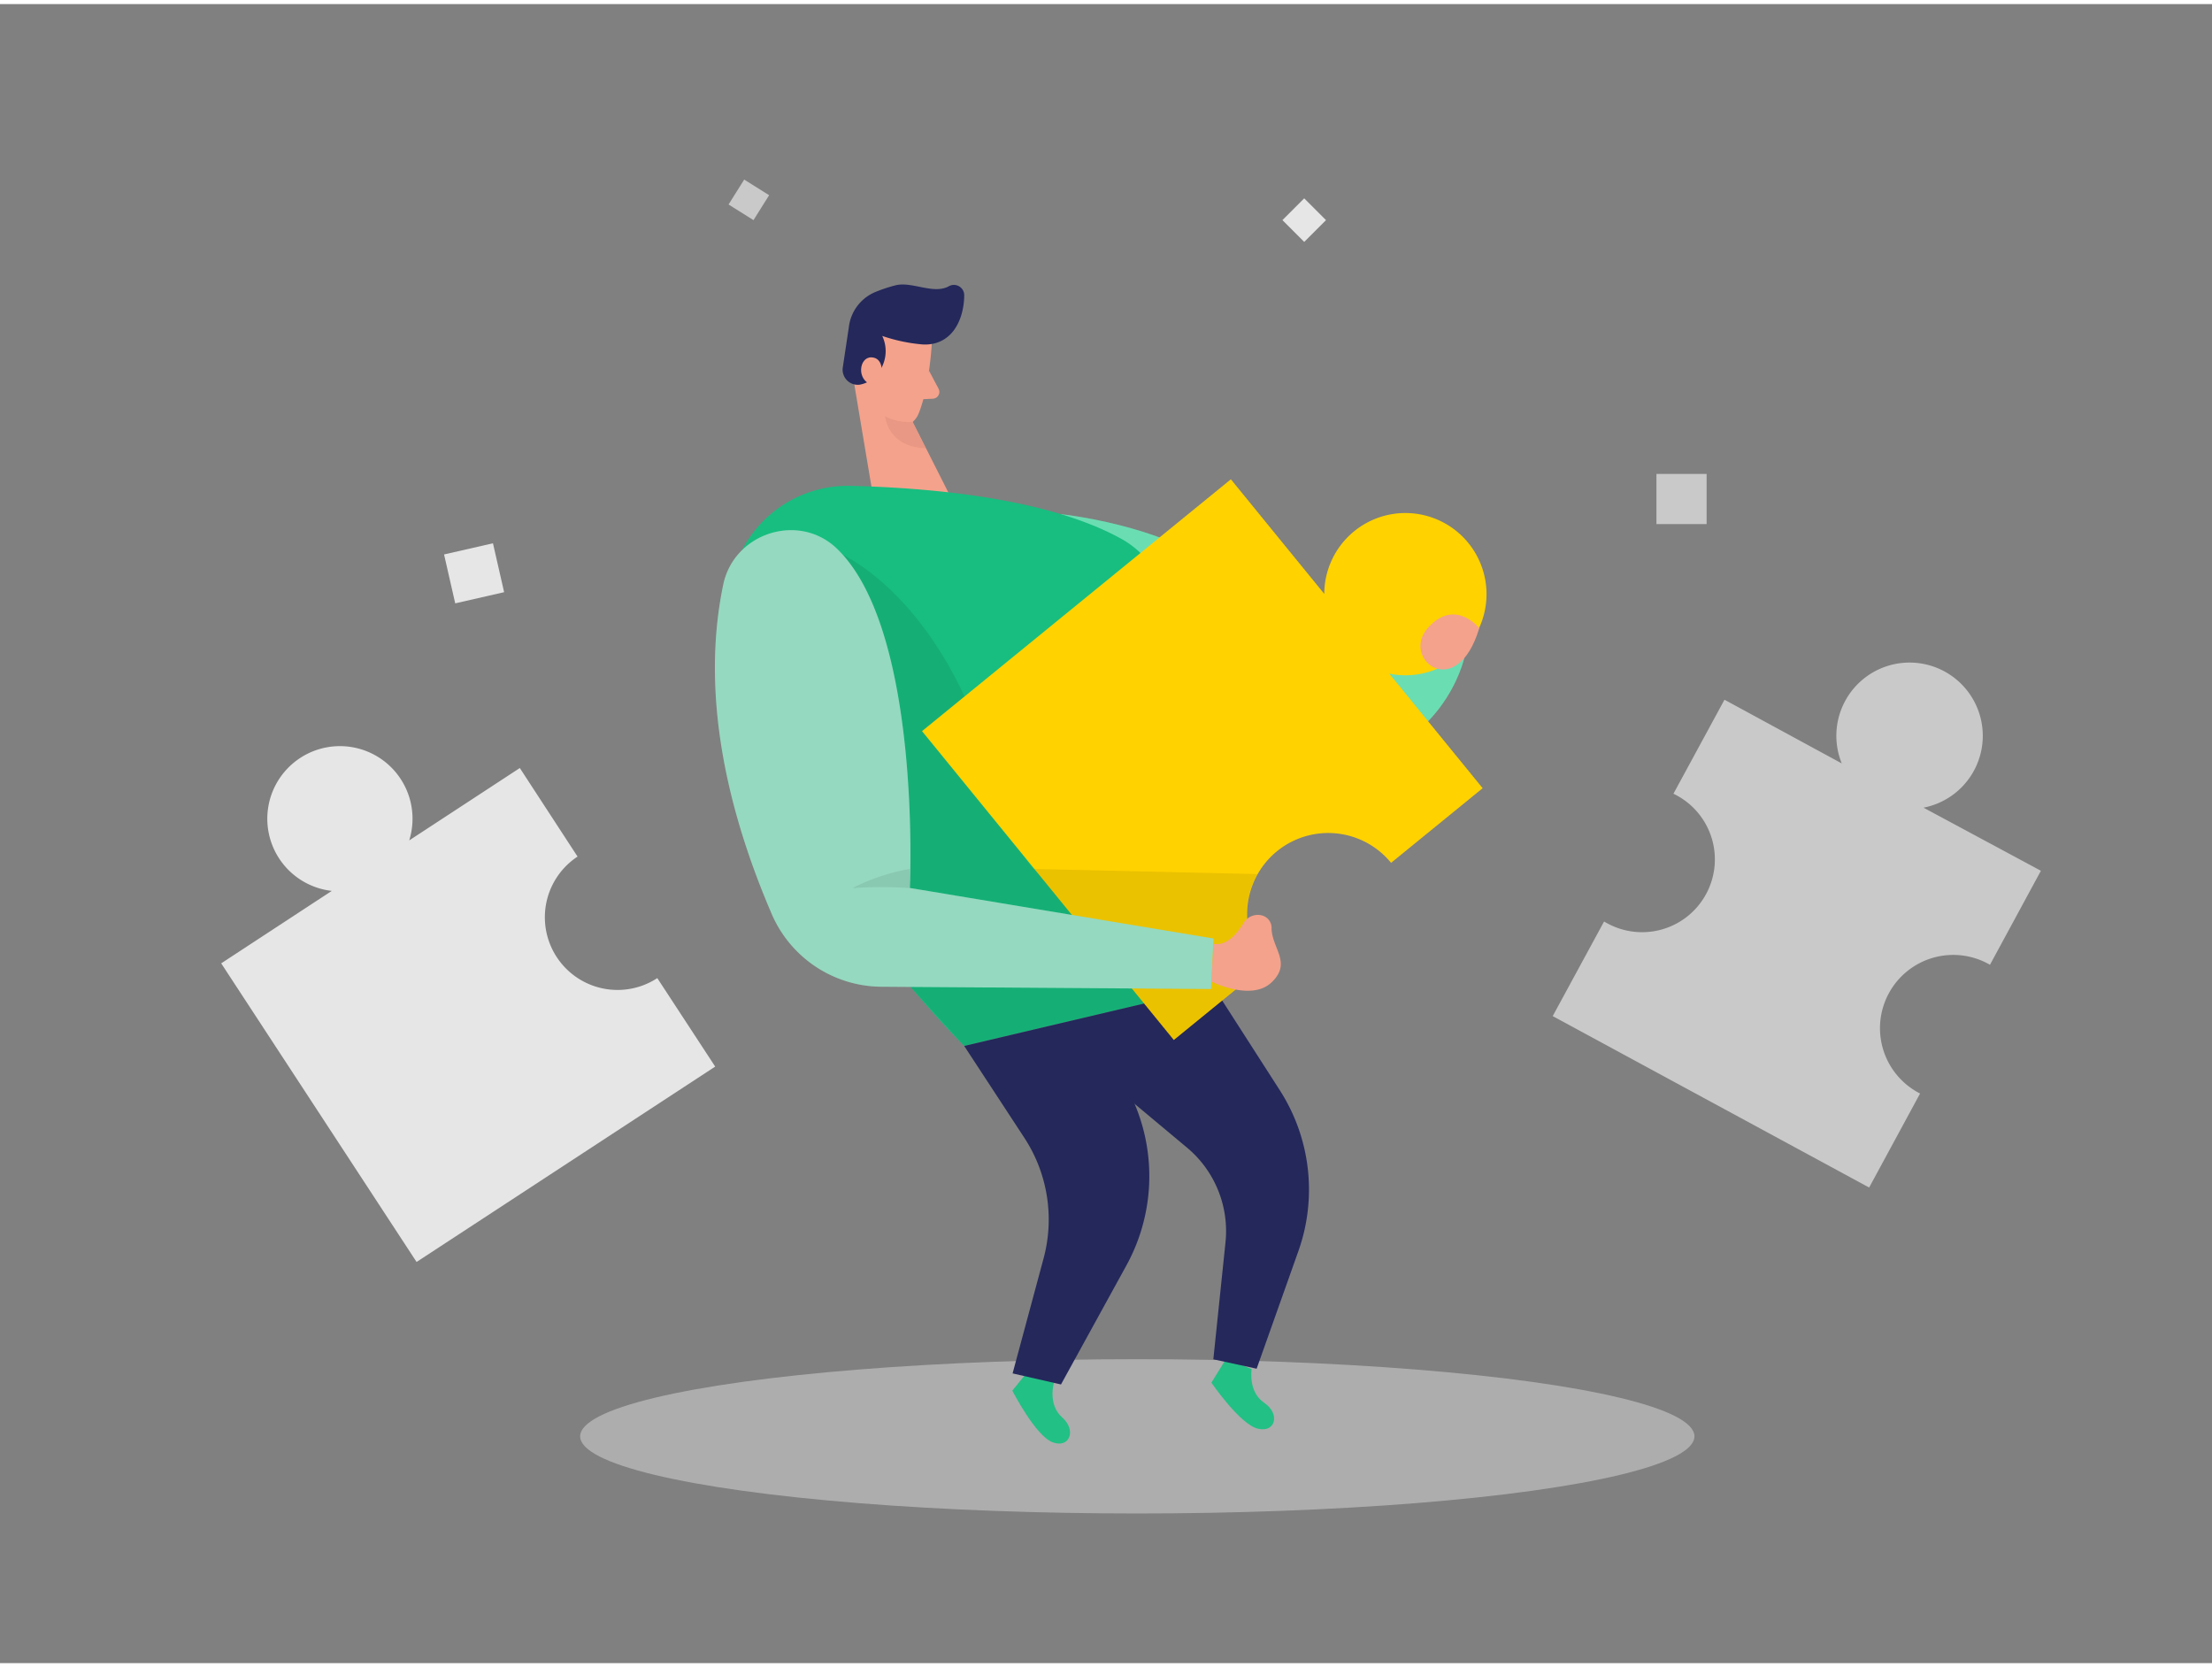 
<svg id="Layer_1" data-name="Layer 1" xmlns="http://www.w3.org/2000/svg" viewBox="0 0 400 300" width="406" height="306" class="illustration styles_illustrationTablet__1DWOa"><rect x="0" y="0" width="400" height="300" fill="#808080" stroke="none"/><title>#2 problem solve</title><path d="M264.78,118.27s-3.84,17.51-24.17,19.49-48.75-45.52-48.75-45.52,24.53,2.49,33.47,14.49S243,124.33,257,115Z" fill="#46d5a0"></path><path d="M264.78,118.27s-3.84,17.51-24.17,19.49-48.75-45.52-48.75-45.52,24.53,2.49,33.47,14.49S243,124.33,257,115Z" fill="#fff" opacity="0.2"></path><ellipse cx="205.66" cy="258.99" rx="100.75" ry="13.95" fill="#e6e6e6" opacity="0.45"></ellipse><path d="M190.59,249.22s-1.19,4,1.47,6.33,1.36,5.68-1.73,4.51-7.27-9.33-7.27-9.33l3.23-4Z" fill="#22c085"></path><path d="M226.33,246.83s-.67,4.11,2.27,6.09,2.08,5.45-1.14,4.69-8.4-8.32-8.4-8.32l2.68-4.35Z" fill="#22c085"></path><path d="M168.49,61.47s-.39,7.7-2.38,12.59A3.88,3.88,0,0,1,161,76.18c-2.44-1-5.45-3.15-5.74-7.3l-1.36-7A6.92,6.92,0,0,1,158,55C162.72,52.48,169,56.79,168.49,61.47Z" fill="#f4a28c"></path><polygon points="154.33 67.85 157.85 88.84 172.09 89.5 163.81 73.1 154.33 67.85" fill="#f4a28c"></polygon><path d="M166.54,61.52a30.58,30.58,0,0,1-7-1.51,6.42,6.42,0,0,1-1,7,5.12,5.12,0,0,1-3.13,1.82,2.74,2.74,0,0,1-3-3.17l1.09-7.25A7.87,7.87,0,0,1,158.45,52a27.58,27.58,0,0,1,3.5-1.15c3-.74,6.86,1.72,9.66.16a1.86,1.86,0,0,1,2.75,1.61c0,3-1.15,7.68-5.42,8.75A7.15,7.15,0,0,1,166.54,61.52Z" fill="#24285b"></path><path d="M159.46,66.88s.35-2.94-1.89-3-2.77,4.17.18,5Z" fill="#f4a28c"></path><path d="M168,66.31l1.72,3.24a1.23,1.23,0,0,1-1,1.81l-3,.15Z" fill="#f4a28c"></path><path d="M165,75.56a9.43,9.43,0,0,1-4.93-1s.41,5.52,7.31,5.74Z" fill="#ce8172" opacity="0.31"></path><path d="M221,180.17l10.43,16.24a33.23,33.23,0,0,1,3.36,29.08l-7.55,21.27-7.83-1.7,2.2-21.16a19.67,19.67,0,0,0-7-17.15L198.75,193.5l12-13.33Z" fill="#24285b"></path><path d="M131.78,107.78a21.55,21.55,0,0,1,22.11-20.66c14.4.35,35.63,2.22,48.94,9.61,21.66,12,18,80.74,18,80.74L174.36,188.4S130.46,145,131.78,107.78Z" fill="#17be80"></path><path d="M152.41,99.61s19.68,8.6,28,43c8.22,34.08,39.07,13.8,39.07,13.8L219,178.12,174.36,188.4l-9.68-10.65S135.43,145.54,152.41,99.61Z" opacity="0.08"></path><path d="M174.36,188.4,185.23,205a27,27,0,0,1,3.49,21.79l-5.61,20.82,8.75,2,11.81-21.49a33.52,33.52,0,0,0,1.61-29l-2.51-6.07,14-14.65Z" fill="#24285b"></path><path d="M251.55,155.29l16.56-13.5-16.88-20.71a14.67,14.67,0,1,0-11.76-14.43L222.58,85.93l-55.85,45.54,45.53,55.85,16.56-13.5a14.66,14.66,0,0,1,22.73-18.53Z" fill="#ffd200"></path><path d="M104.43,154.14,94,138.14l-20,13.09A13.13,13.13,0,1,0,60,160.36l-20,13.1,35.33,54,54-35.33-10.47-16a13.13,13.13,0,1,1-14.38-22Z" fill="#e6e6e6"></path><path d="M347.83,145.31a13.24,13.24,0,1,0-14.78-8l-21.21-11.52-9.23,17a13.16,13.16,0,1,1-12.54,23.1L280.78,183,338,214l9.21-17a13.25,13.25,0,1,1,12.64-23.28l9.21-17Z" fill="#c9c9c9"></path><path d="M187,156.39l40.39.93s-5.07,7.6,1.39,16.5l-16.56,13.5Z" opacity="0.08"></path><path d="M130.78,105c-2.12,10.22-3.91,30.11,8.81,59.62a21.75,21.75,0,0,0,19.85,13.07l59.55.41.45-9.13-54.91-9.14s2.2-46.54-13.19-61.36C144.44,91.84,132.72,95.63,130.78,105Z" fill="#7ad0b0"></path><path d="M130.78,105c-2.12,10.22-3.91,30.11,8.81,59.62a21.75,21.75,0,0,0,19.85,13.07l59.55.41.45-9.13-54.91-9.14s2.2-46.54-13.19-61.36C144.44,91.84,132.72,95.63,130.78,105Z" fill="#fff" opacity="0.2"></path><path d="M219.06,176.75s7.21,3.65,10.88.15.17-6,0-9.67a2.34,2.34,0,0,0-1.62-2.4,3,3,0,0,0-3.48,1.4c-1,1.62-2.87,4.13-5.4,3.71Z" fill="#f4a28c"></path><path d="M267.5,112.84s-4.43-5.55-9.33,0S263.41,126.45,267.5,112.84Z" fill="#f4a28c"></path><path d="M164.53,159.85a75.35,75.35,0,0,0-10.37,0,37.16,37.16,0,0,1,10.37-3.46Z" opacity="0.08"></path><rect x="132.76" y="32.74" width="5.32" height="5.32" transform="translate(231.32 137.35) rotate(-147.9)" fill="#c9c9c9"></rect><rect x="233.05" y="36.28" width="5.57" height="5.57" transform="translate(374.98 233.45) rotate(-135)" fill="#e6e6e6"></rect><rect x="81.2" y="98.41" width="9.07" height="9.07" transform="translate(4.45 209.43) rotate(-102.86)" fill="#e6e6e6"></rect><rect x="299.54" y="84.96" width="9.07" height="9.07" transform="translate(214.58 393.57) rotate(-90)" fill="#c9c9c9"></rect></svg>